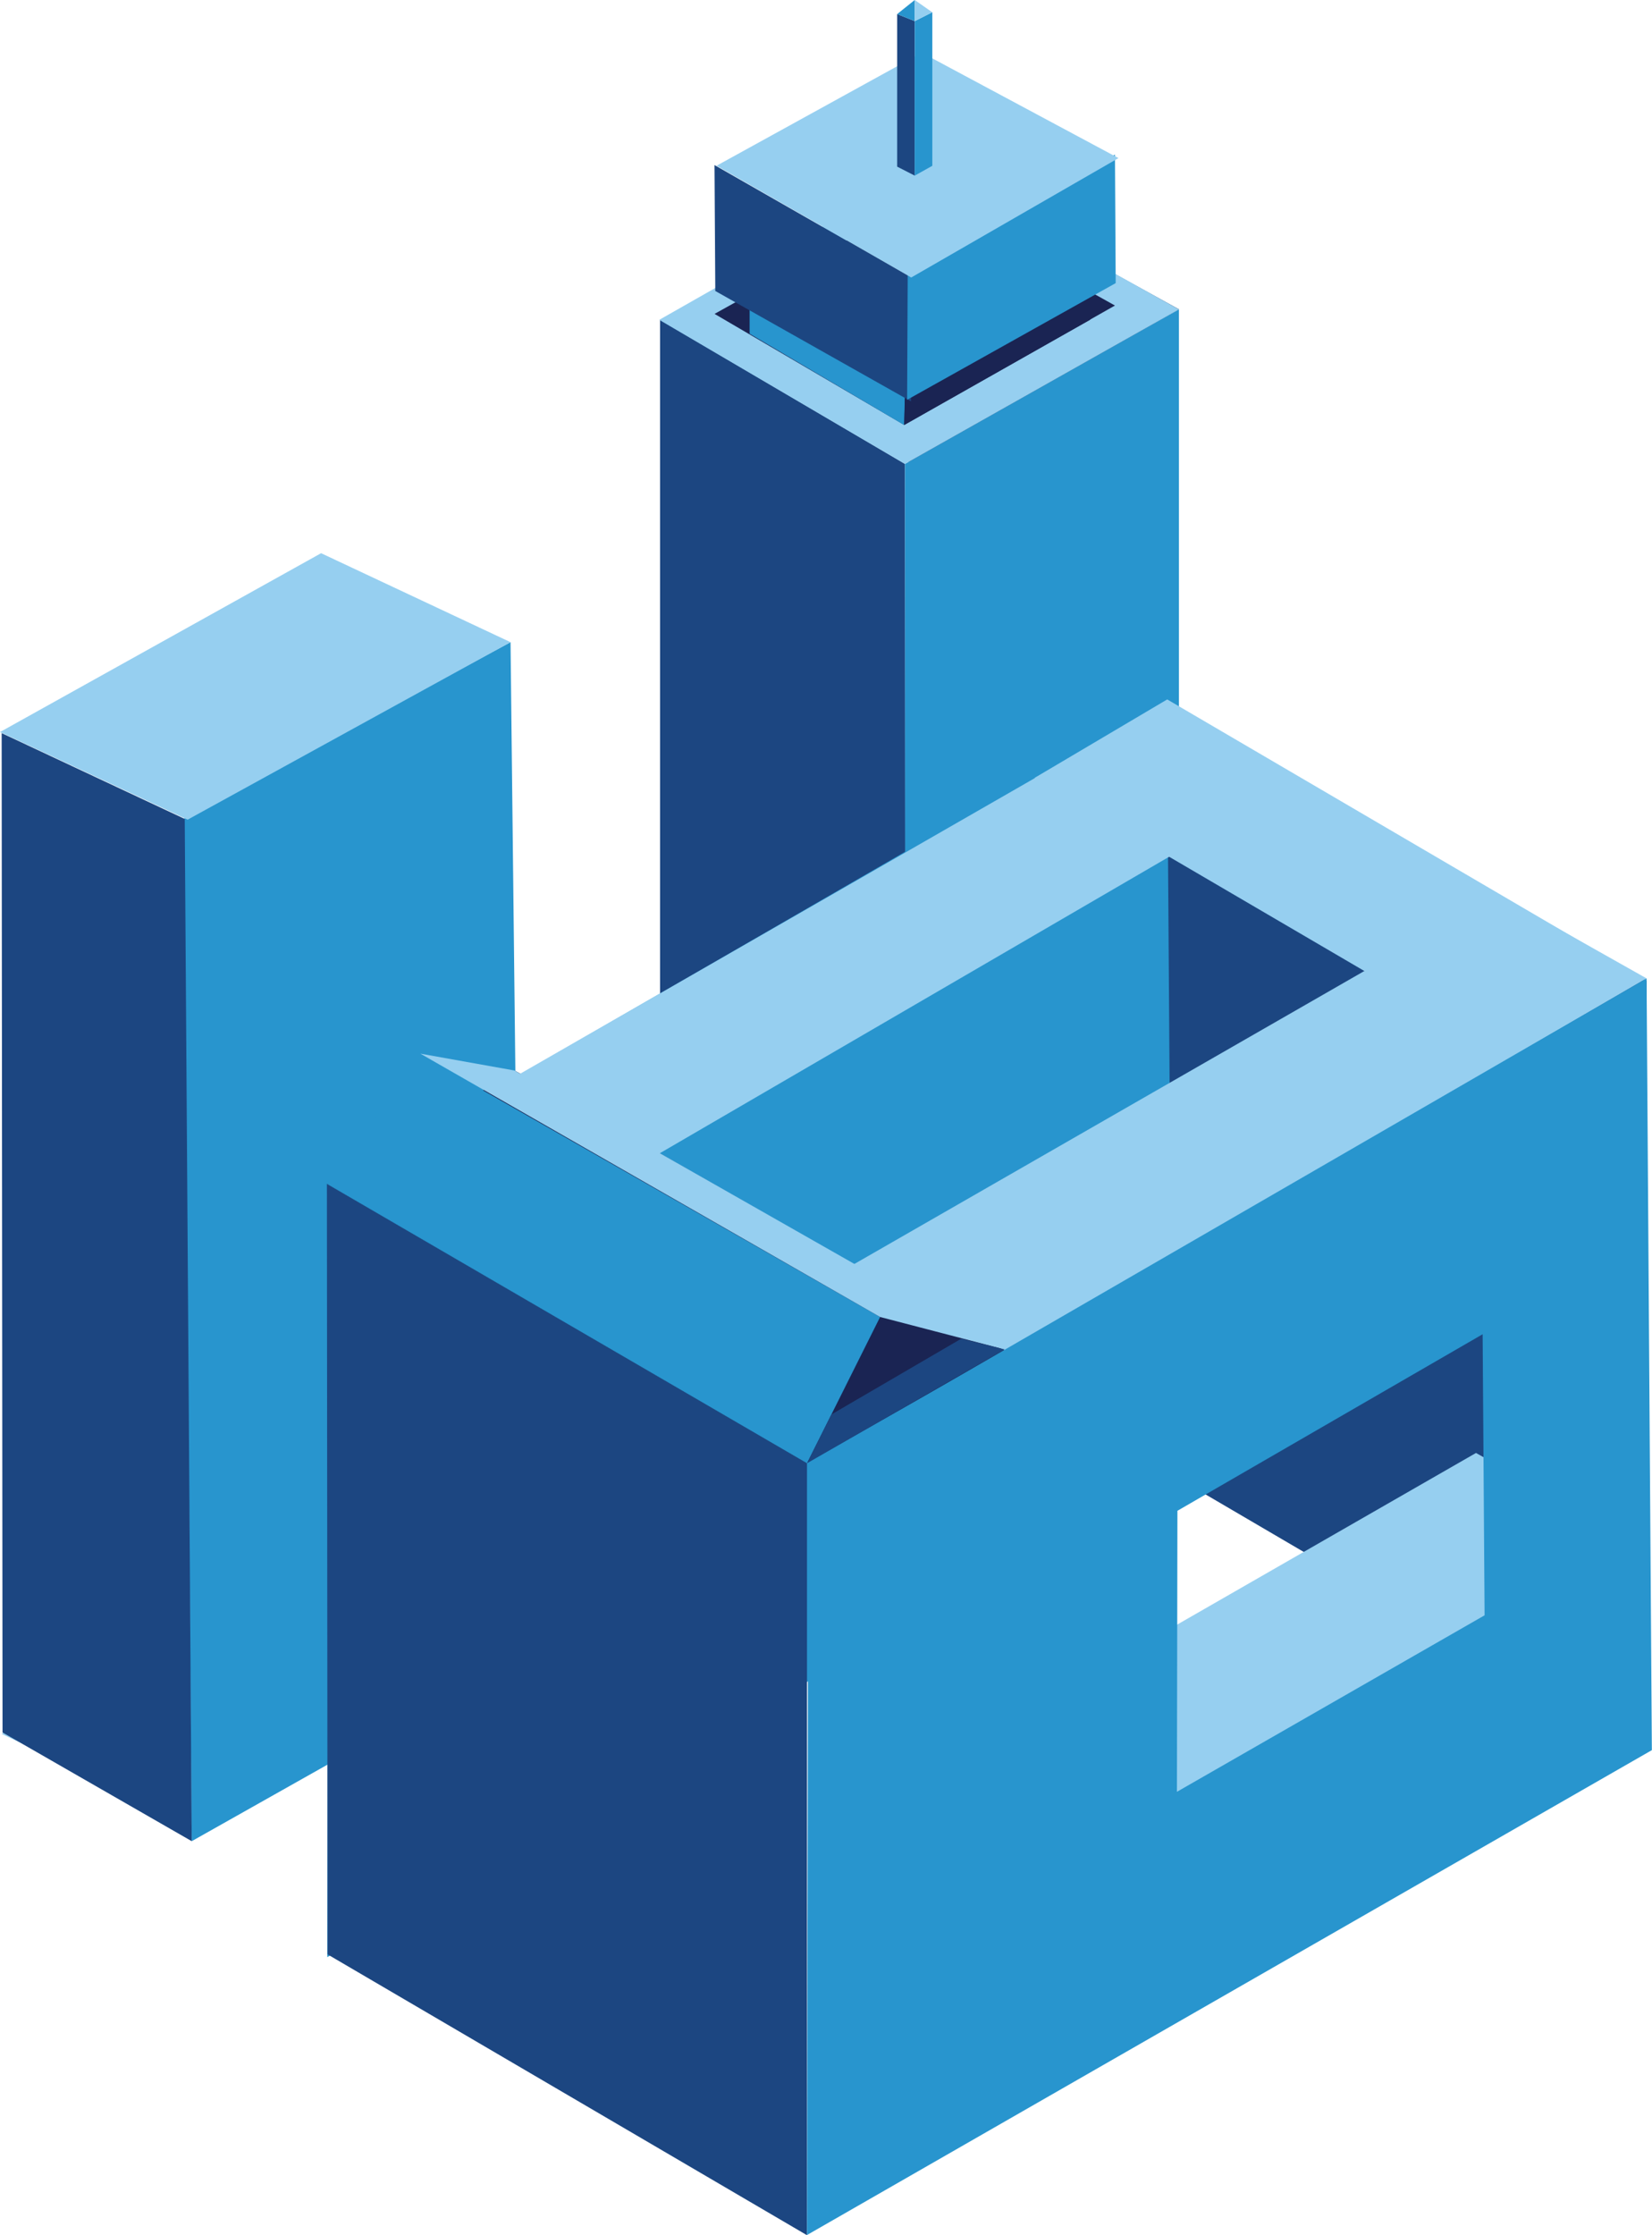 <svg xmlns="http://www.w3.org/2000/svg" viewBox="0 0 338.28 457.67"><defs><style>.cls-1{fill:#1a2453;}.cls-2{fill:#1c4681;}.cls-3{fill:#2895ce;}.cls-4{fill:#96cff0;}</style></defs><g id="Layer_2" data-name="Layer 2"><g id="building_background" data-name="building background"><polygon class="cls-1" points="241.41 63.33 186.5 94.9 135.16 65.49 189.96 34.98 241.41 63.33"/><polyline class="cls-2" points="185.5 334.33 135.16 304.05 135.16 65.49 185.31 94.98"/><polygon class="cls-3" points="241.41 301.88 241.41 63.33 185.31 94.98 185.41 334.85 241.41 301.88"/><path class="cls-4" d="M189.62,34.41,135,65.49,185.3,95l56.11-31.65Zm-43.3,29.86,42.6-23.71,39.39,22L185.15,87Z"/><polyline class="cls-3" points="185.15 87.03 153.5 68.33 153.5 45.31 185.72 61.48"/><polyline class="cls-1" points="223.27 65.45 185.15 87.03 185.87 62.18 223.27 41.72"/><polyline class="cls-2" points="186.54 82.18 146.47 59.58 146.31 33.8 186.59 56.82"/><polygon class="cls-3" points="228.46 57.97 228.31 31.65 185.87 56.1 185.75 81.86 228.46 57.97"/><polygon class="cls-4" points="229.03 32.37 186.59 56.82 146.72 33.94 188.75 10.79 229.03 32.37"/><polyline class="cls-2" points="187.31 35.96 183.71 34.12 183.71 2.88 187.31 4.32"/><polygon class="cls-3" points="190.91 33.95 190.91 2.5 187.31 4.32 187.31 35.96 190.91 33.95"/><polygon class="cls-3" points="183.71 2.88 187.31 4.32 187.31 0 183.71 2.88"/><polygon class="cls-4" points="190.91 2.52 187.31 4.32 187.31 0 190.91 2.52"/><polygon class="cls-4" points="101.2 327.04 38.77 372.99 0.35 355.04 62.41 308.81 101.2 327.04"/><polygon class="cls-3" points="106.88 338.87 104.54 131.49 37.55 167.69 39.26 376.99 106.88 338.87"/><polyline class="cls-2" points="39.26 376.99 0.52 354.73 0.34 150.11 37.83 167.68"/><polygon class="cls-4" points="104.54 131.49 38.42 167.83 0 149.89 65.75 113.27 104.54 131.49"/><polyline class="cls-2" points="337.17 358.89 239.01 301.39 238.87 143.62 337.17 200.83"/><polygon class="cls-3" points="240.06 301.46 238.95 143.39 67.28 242.69 67.02 400.73 240.06 301.46"/><line class="cls-4" x1="206.29" y1="406.64" x2="205.73" y2="396.11"/><polygon class="cls-4" points="337.17 200.33 203.82 277.95 172.46 260.23 306.67 183.14 337.17 200.33"/><polygon class="cls-1" points="105.53 219.27 67.08 242.48 165.08 299.6 205.71 276.52 105.53 219.27"/><polyline class="cls-2" points="165.25 457.67 67.08 400.17 66.94 242.39 165.25 299.61"/><polygon class="cls-3" points="180.22 269.66 85.94 215.86 67.08 242.48 165.25 299.61 180.22 269.66"/><polygon class="cls-4" points="105.35 219.19 86.08 215.74 180.22 269.66 205.73 276.31 105.35 219.19"/><polyline class="cls-2" points="196.86 274.09 170.24 289.62 165.25 299.61 205.73 276.31"/><line class="cls-4" x1="67.08" y1="318.46" x2="67.08" y2="308.48"/><polygon class="cls-4" points="239.01 143.21 211.83 159.29 309.44 216.41 336.72 200.42 239.01 143.21"/><polygon class="cls-4" points="265.94 159.98 132.59 237.6 104.55 220.98 238.76 143.89 265.94 159.98"/><polygon class="cls-4" points="332.74 314.69 199.39 392.32 168.02 374.59 302.24 297.5 332.74 314.69"/><path class="cls-3" d="M337.17,200.33l-171.66,99.3-.26,158,173-99.28ZM241,366.88l.1-57.54,62.5-36.15.4,57.55Z"/></g></g></svg>